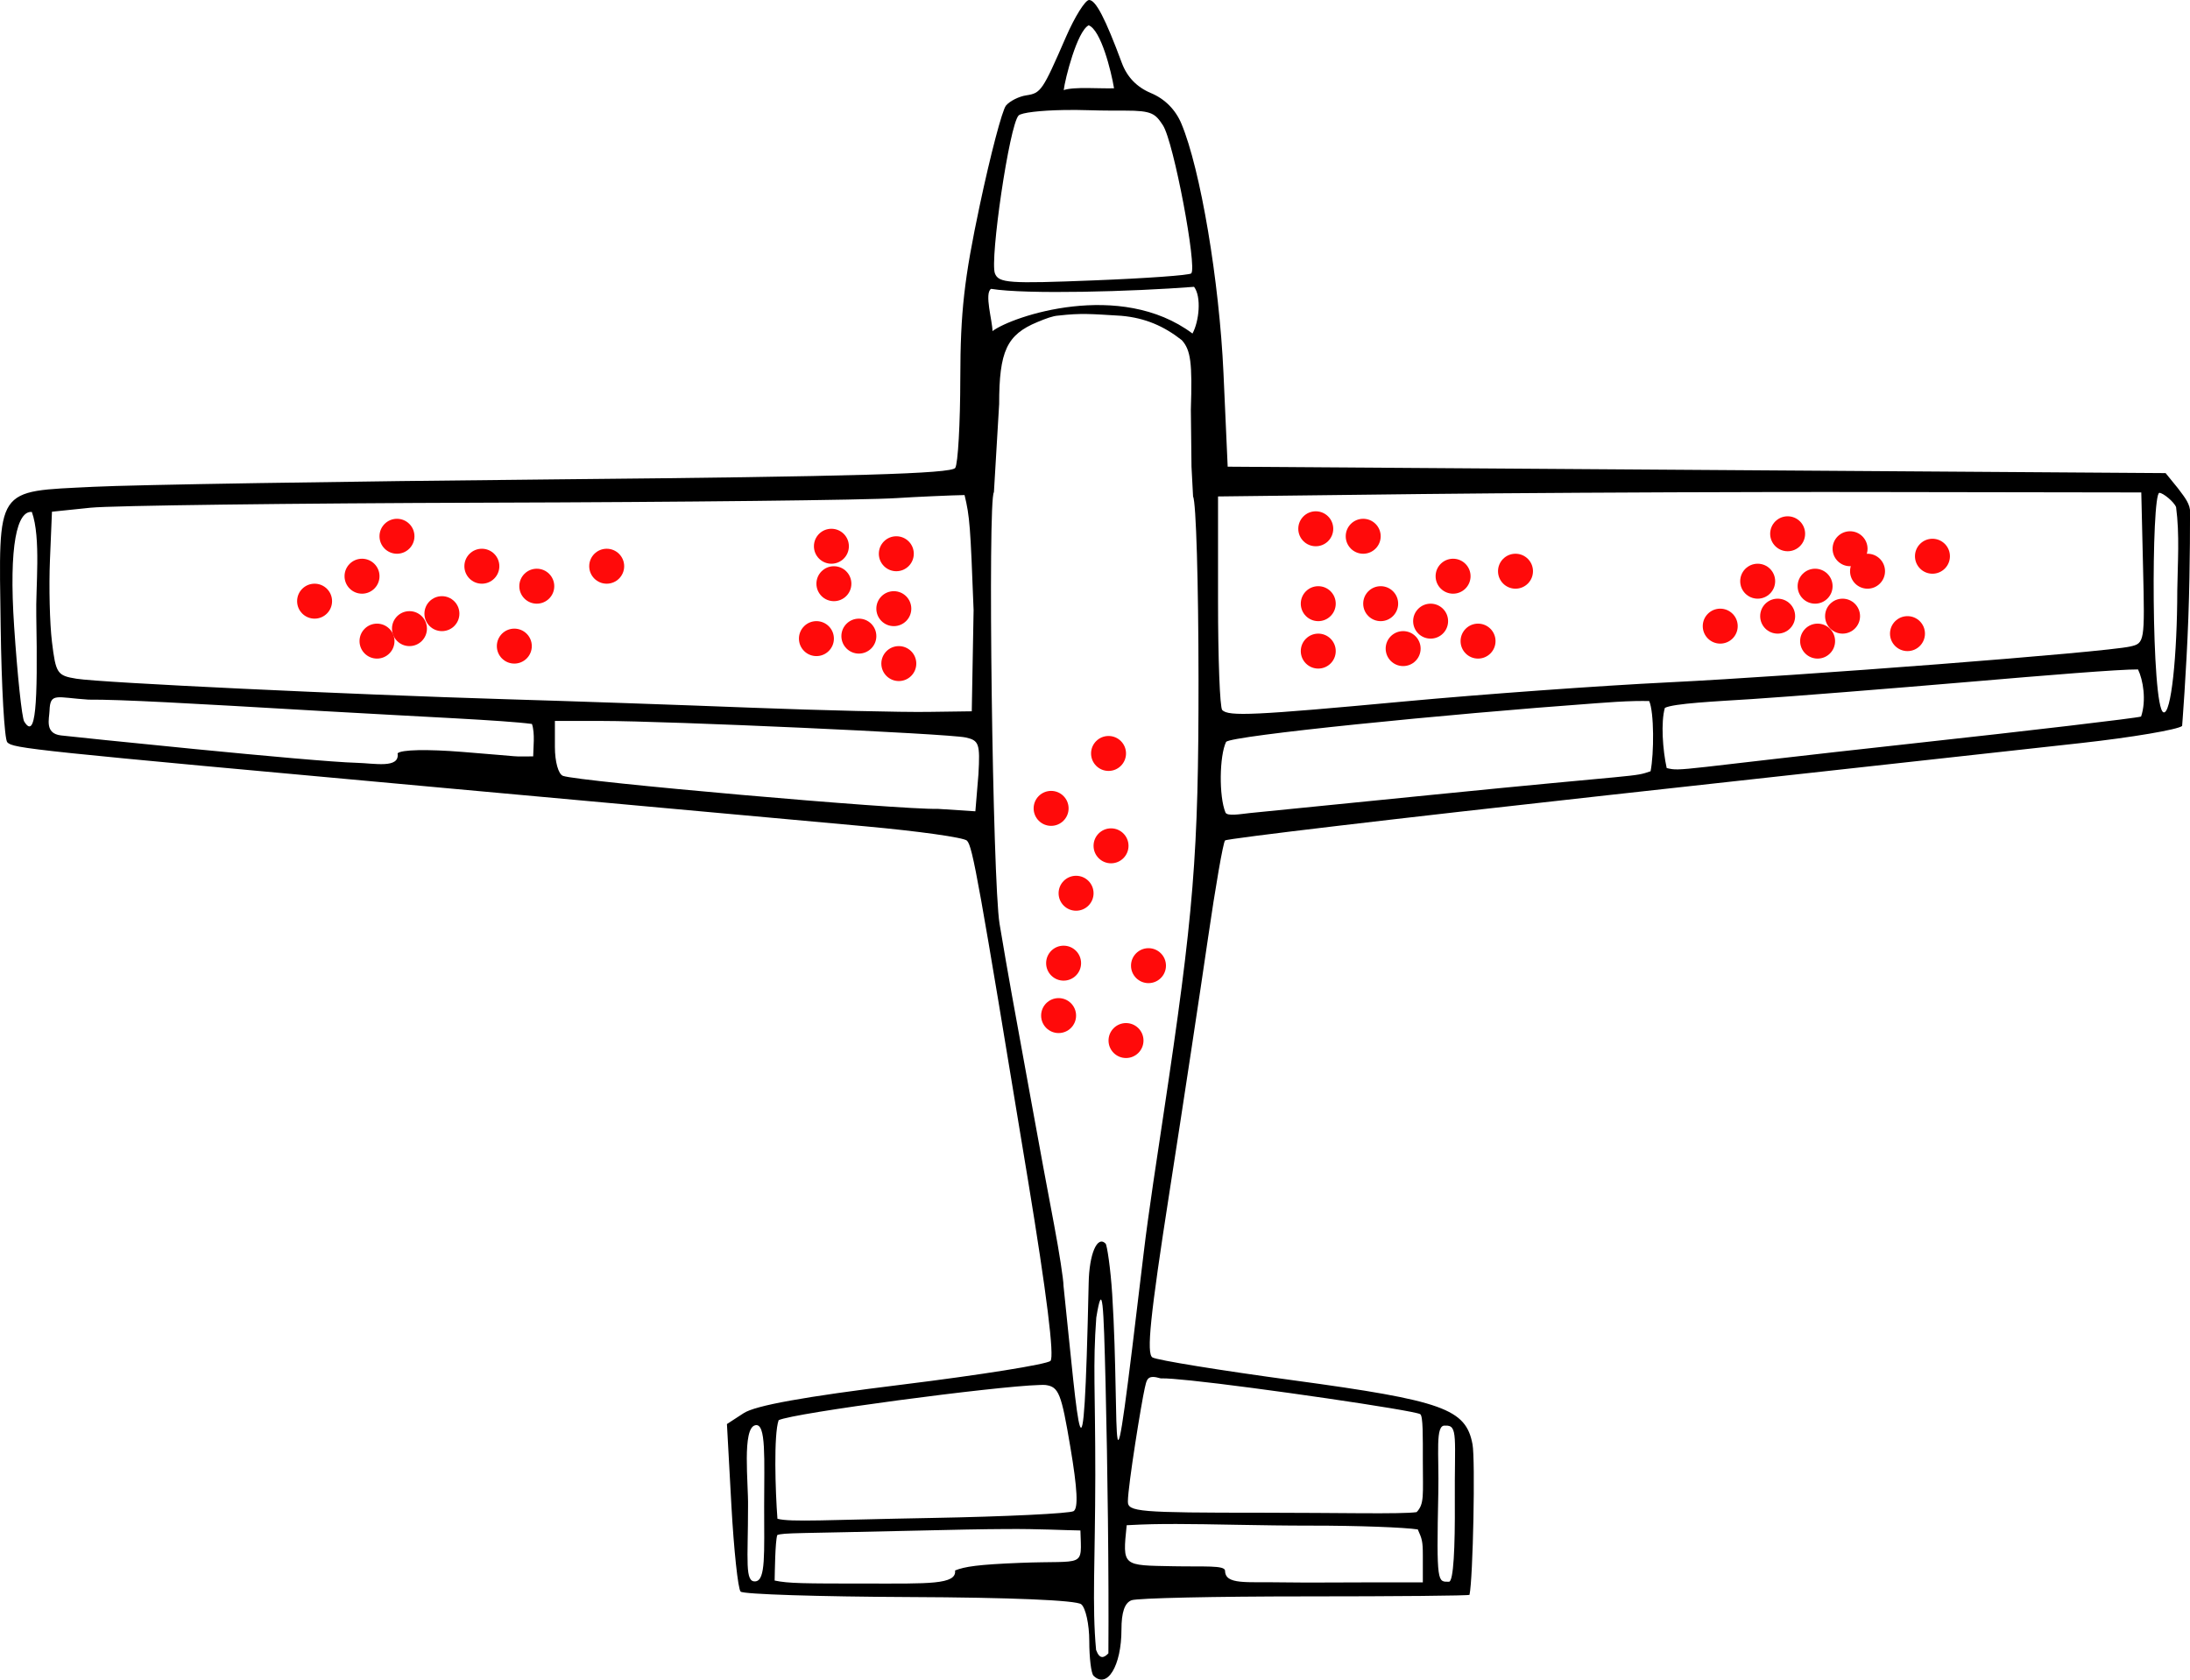 <?xml version="1.0" encoding="UTF-8" standalone="no"?>
<!-- Created with Inkscape (http://www.inkscape.org/) -->

<svg
   xmlns:dc="http://purl.org/dc/elements/1.1/"
   xmlns:cc="http://creativecommons.org/ns#"
   xmlns:rdf="http://www.w3.org/1999/02/22-rdf-syntax-ns#"
   xmlns:svg="http://www.w3.org/2000/svg"
   xmlns="http://www.w3.org/2000/svg"
   xmlns:sodipodi="http://sodipodi.sourceforge.net/DTD/sodipodi-0.dtd"
   xmlns:inkscape="http://www.inkscape.org/namespaces/inkscape"
   id="svg2474"
   sodipodi:docname="Aeroplane_before_selection.svg"
   viewBox="0 0 443.03 339.82"
   sodipodi:version="0.32"
   version="1.0"
   inkscape:output_extension="org.inkscape.output.svg.inkscape"
   inkscape:version="0.91 r13725">
  <defs
     id="defs4188" />
  <sodipodi:namedview
     id="base"
     bordercolor="#666666"
     inkscape:pageshadow="2"
     guidetolerance="10"
     pagecolor="#ffffff"
     gridtolerance="10000"
     inkscape:window-height="1080"
     inkscape:zoom="1.979899"
     objecttolerance="10"
     showgrid="false"
     borderopacity="1.0"
     inkscape:current-layer="layer1"
     inkscape:cx="206.73398"
     inkscape:cy="183.18404"
     inkscape:window-y="0"
     inkscape:window-x="0"
     inkscape:window-width="1920"
     inkscape:pageopacity="0.0"
     inkscape:document-units="px"
     inkscape:window-maximized="1" />
  <g
     id="layer1"
     inkscape:label="Layer 1"
     inkscape:groupmode="layer"
     transform="translate(-81.344 -488.17)">
    <path
       id="path3476"
       sodipodi:nodetypes="csssssssssssssssscccssssssssssssssssscsccccccsssccccccscsssssccccccccccccsscssccssssccsccccccsssscccccccscccccsssscccsscccsscccsccsscccsccscsssccccssscccccscccscccsccscccssscsssccssssccccsscccsssccsccccscsccccscsccsc"
       style="fill:#000000"
       d="m301.66 488.17c-0.77 0-2.89 3.37-4.68 7.49-4.74 10.89-5.05 11.35-8.02 11.8-1.49 0.22-3.34 1.15-4.11 2.07-0.77 0.93-3.14 9.98-5.29 20.11-3.16 14.89-3.93 21.6-3.95 35.04-0.01 9.14-0.47 17.29-1.02 18.15-0.74 1.18-20.62 1.76-80.38 2.32-43.67 0.41-85.96 1.1-93.97 1.51-20.018 1.01-19.144-0.29-18.763 28.16 0.166 12.35 0.764 22.94 1.344 23.53 1.235 1.25 4.056 1.56 89.289 9.32 35.82 3.26 73.8 6.72 84.41 7.69s19.81 2.25 20.44 2.89c1.16 1.18 2.37 8.1 12.37 68.86 3.76 22.85 5.34 35.56 4.52 36.39-0.7 0.7-14.21 2.85-30 4.8-19.98 2.46-29.72 4.24-32.07 5.78l-3.38 2.2 0.9 16.44c0.5 9.05 1.34 16.92 1.87 17.46s15.87 1.02 34.1 1.1c20.41 0.08 33.8 0.64 34.8 1.46 0.9 0.73 1.63 4.08 1.63 7.45s0.38 6.52 0.85 7c2.77 2.76 5.66-1.99 5.66-9.32 0-3.5 0.64-5.41 2.04-5.94 1.13-0.44 16.95-0.78 35.16-0.78s33.17-0.14 33.21-0.32c0.72-3.36 1.19-27.35 0.61-30.44-1.34-7.18-5.93-8.84-36.18-12.95-14.85-2.01-27.69-4.09-28.57-4.64-1.24-0.76-0.47-8.32 3.42-33.29 2.77-17.77 6.28-40.95 7.81-51.48s3.08-19.44 3.46-19.82c0.39-0.39 35.24-4.51 77.45-9.16s85.26-9.39 95.65-10.54c10.38-1.15 19.61-2.72 20.51-3.46 0 0 0.86-10.96 1.26-21.9 0.4-10.93 0.33-21.85 0.33-21.85-0.22-1.65-1.49-3.03-2.45-4.36l-2.48-3.05-94.87-0.65-94.87-0.65-0.85-18.93c-0.85-18.66-4.65-41.23-8.51-50.46-1.18-2.83-3.35-5.02-6.15-6.19-2.88-1.21-4.83-3.24-5.9-6.1-3.35-9.03-5.28-12.74-6.63-12.74zm-0.08 5.12c2.47 0.94 4.55 9.22 5.13 12.74-2.71 0.11-8.08-0.36-10.18 0.37 0.26-2.24 2.71-11.93 5.05-13.11zm-5.01 17.14c1.61-0.03 3.32-0.02 5.09 0.04 3.11 0.1 5.46 0.07 7.28 0.08 5.49-0.01 6.12 0.63 7.66 2.97 2.19 3.35 6.94 28.75 5.73 29.96-0.37 0.38-9.27 1.01-19.78 1.42-17.13 0.68-19.18 0.55-19.94-1.42-1.05-2.76 2.93-30.08 4.8-31.95 0.58-0.57 4.34-1.02 9.16-1.1zm26.33 35.77c1.53 2.04 1.02 6.98-0.32 9.45-14.6-10.93-36.48-3.5-40.46-0.49 0-2.03-1.7-7.68-0.28-8.55 7.16 1.16 28.58 0.56 41.06-0.41zm-21.69 5.5c1.82 0.03 3.81 0.17 6.96 0.36 4.89 0.43 8.67 2.12 12.25 4.93 1.81 2 2.14 4.61 1.83 14.04l0.13 11.56 0.32 6.06c0.61 0.96 1.09 17.6 1.1 36.96 0.02 35.48-0.93 47.2-7.16 88.52-1.08 7.16-2.97 19.45-3.91 27.35-7.36 61.82-4.67 35.93-6.39 8.54-0.34-5.33-1.05-9.96-1.34-10.25-1.7-1.7-3.31 2.11-3.42 7.98-1.04 47-1.99 30.02-5.09 0.57 0-1.24-0.86-6.81-1.91-12.38-1.06-5.56-3.16-16.83-4.64-25.07-1.49-8.24-3.26-17.91-3.91-21.49s-1.77-10.03-2.48-14.32c-1.41-8.51-2.43-86.02-1.14-87.3 0.35-5.94 0.7-11.89 1.06-17.83 0-10.72 1.54-14.04 7.73-16.6 1.78-0.74 3.16-1.25 4.23-1.31 2.34-0.27 3.97-0.35 5.78-0.32zm137.44 36.02c8.25-0.02 16.17-0.01 23.24 0l52.63 0.08 0.36 15.26c0.36 14.97 0.31 15.26-2.6 15.91-5.25 1.19-67.15 5.96-93.37 7.25-13.96 0.68-37.99 2.43-53.39 3.86-30.57 2.84-35.61 3.06-36.92 1.75-0.48-0.47-0.85-10.4-0.85-22.05v-21.17l41.35-0.49c17.05-0.19 44.81-0.36 69.55-0.4zm79.53 0.16c0.74 0 2.96 1.81 3.38 2.89 0.74 5.6 0.32 11.26 0.24 16.89-0.01 12.96-1.24 25.27-2.81 24.62-2.47-1.02-2.47-44.4-0.81-44.4zm-241.71 0.45c1.06 4.38 1.18 6.28 1.83 23.28l-0.37 20.47-8.79 0.12c-5.37 0.08-21.49-0.3-35.81-0.85-14.33-0.56-36.6-1.33-49.49-1.71-31.47-0.95-81.89-3.33-87.019-4.15-3.906-0.63-4.187-1.05-4.965-7.45-0.455-3.74-0.634-11.2-0.407-16.57l0.407-9.77 7.814-0.81c4.3-0.44 40.86-0.9 80.26-1.02 39.4-0.11 76.68-0.52 82.86-0.93 3.27-0.22 11.55-0.59 13.68-0.61zm-188.68 3.42c1.885 5.26 0.748 15.3 0.895 21 0.329 18.23-0.125 25.15-2.442 21.4-0.472-0.76-1.379-9.38-2.035-19.17-1.122-16.73 0.646-23.51 3.582-23.23zm426.07 31.86c1.03 2.12 1.72 6.26 0.62 9.53-0.9 0.31-22.7 2.88-45.87 5.41-48.35 5.29-47.06 5.75-50.1 5.01-0.81-3.68-1.2-9.26-0.37-12.17 1.77-0.91 10.18-1.31 17.7-1.79 7.53-0.49 27.38-2.07 44.16-3.5 14.68-1.26 30.22-2.54 33.86-2.49zm-420.95 5.66c1.142-0.14 3.075 0.24 6.349 0.45 6.427-0.05 20.267 0.73 46.807 2.28 21.05 1.22 37.25 1.88 42.89 2.64 0.66 1.93 0.25 4.94 0.25 6.56-5.15 0.01-0.58 0.19-14.25-0.9-7.21-0.58-12.43-0.47-13.18 0.28 0.48 3.14-4.69 2.01-8.31 1.92-9.17-0.24-57.424-5.26-59.783-5.54-3.344-0.39-2.378-3.35-2.32-5 0.066-1.87 0.404-2.55 1.547-2.69zm319.37 0.73c0.9-0.02 1.79 0 2.69 0 1.01 2.24 0.99 10.65 0.28 14.21-3.53 1.21-1.23 0.46-44.52 4.8-18.27 1.83-34.74 3.46-36.59 3.66-1.86 0.2-4.55 0.69-4.89-0.12-1.34-3.27-1.23-11.46 0.13-14.29 1.24-1.27 44.23-5.59 74.84-7.81 2.68-0.2 5.37-0.39 8.06-0.45zm-218.68 4.03h9.45c13.35 0 70.02 2.56 73.62 3.34 2.73 0.59 2.96 1.26 2.61 7.45l-0.62 7.49-7.57-0.49c-7.82 0.2-72.79-5.52-75.86-6.68-0.93-0.35-1.63-2.85-1.63-5.86v-5.25zm109.52 120.71c1.28-7.76 1.47-3.08 1.88 13.48 0.4 16.55 0.68 38.25 0.57 54.45-0.85 0.88-1.75 1.33-2.49-0.69-0.84-9-0.18-17.96-0.16-35.33 0.01-17.36-0.52-22.16 0.2-31.91zm11.44 12.01c0.4 0 0.91 0.09 1.59 0.29 1.34-0.03 3.28 0.15 6.18 0.44 12.67 1.31 45.06 6.02 46.32 6.8 0.59 0.37 0.53 4.55 0.53 9.44 0 6.92 0.34 8.72-1.26 10.38-3 0.44-16.19 0.12-31.18 0.12-25.09 0-27.25-0.18-27.23-2.28 0.04-3.36 2.76-20.09 3.42-22.95 0.32-1.36 0.44-2.22 1.63-2.24zm-22.99 1.63c0.58-0.02 1.02-0.04 1.3 0 2.66 0.38 3.17 1.65 5 12.54 1.43 8.45 1.63 12.38 0.66 12.98-0.77 0.47-13.7 1.11-28.74 1.38-21.17 0.38-28.51 0.88-31.17 0.16-0.43-5.51-0.78-17.07 0.24-19.94 2.9-1.46 44-6.89 52.71-7.12zm-57.43 8.14c2.24-0.52 1.79 6.8 1.79 16.4 0 9.61 0.32 14.91-1.71 15.18-2.27 0.3-1.55-4.12-1.55-15.18 0.09-4.57-1.25-15.85 1.47-16.4zm139.56 0.08c2.67-0.18 1.87 2.46 1.95 15.34 0.06 9.28-0.26 16.24-1.18 16.24-2.3 0-2.55 0.59-2.16-17.99 0.17-7.98-0.69-13.84 1.39-13.59zm-54.34 19.9c6.37-0.01 17.32 0.34 27.07 0.33s19.08 0.36 21.73 0.77c0.85 1.91 1.02 2.38 1.02 5.21v5.5h-10.5c-5.19 0-13.25 0.08-17.91 0-7.32-0.14-11.58 0.55-11.6-2.37-0.08-1.12-4.22-0.77-10.42-0.89-10.39-0.2-10.34 0.11-9.48-8.3 4.41-0.23 6.01-0.24 10.09-0.25zm-34.43 1.02c6.77-0.05 11.65 0.25 14.98 0.29 0.22 7.71 1.1 6.03-12.09 6.55-8.69 0.34-11.3 0.76-13.27 1.54 0.35 2.9-5.38 2.65-17.86 2.65-12.81 0-15.88-0.02-18.64-0.61 0.04-1.6 0.1-7.86 0.53-9.2 1.29-0.49 4.03-0.32 27.83-0.89 7.81-0.19 13.86-0.31 18.52-0.33z" />
    <circle
       style="opacity:1;fill:#ff0a0a;fill-opacity:1;fill-rule:evenodd;stroke:none;stroke-width:1;stroke-linecap:butt;stroke-linejoin:miter;stroke-miterlimit:4;stroke-dasharray:none;stroke-dashoffset:0;stroke-opacity:1"
       id="path4190"
       cx="154.58"
       cy="604.746"
       r="3.536" />
    <circle
       style="opacity:1;fill:#ff0a0a;fill-opacity:1;fill-rule:evenodd;stroke:none;stroke-width:1;stroke-linecap:butt;stroke-linejoin:miter;stroke-miterlimit:4;stroke-dasharray:none;stroke-dashoffset:0;stroke-opacity:1"
       id="path4190-3"
       cx="170.743"
       cy="612.322"
       r="3.536" />
    <circle
       style="opacity:1;fill:#ff0a0a;fill-opacity:1;fill-rule:evenodd;stroke:none;stroke-width:1;stroke-linecap:butt;stroke-linejoin:miter;stroke-miterlimit:4;stroke-dasharray:none;stroke-dashoffset:0;stroke-opacity:1"
       id="path4190-6"
       cx="157.611"
       cy="617.878"
       r="3.536" />
    <circle
       style="opacity:1;fill:#ff0a0a;fill-opacity:1;fill-rule:evenodd;stroke:none;stroke-width:1;stroke-linecap:butt;stroke-linejoin:miter;stroke-miterlimit:4;stroke-dasharray:none;stroke-dashoffset:0;stroke-opacity:1"
       id="path4190-7"
       cx="144.984"
       cy="609.797"
       r="3.536" />
    <circle
       style="opacity:1;fill:#ff0a0a;fill-opacity:1;fill-rule:evenodd;stroke:none;stroke-width:1;stroke-linecap:butt;stroke-linejoin:miter;stroke-miterlimit:4;stroke-dasharray:none;stroke-dashoffset:0;stroke-opacity:1"
       id="path4190-5"
       cx="161.651"
       cy="596.665"
       r="3.536" />
    <circle
       style="opacity:1;fill:#ff0a0a;fill-opacity:1;fill-rule:evenodd;stroke:none;stroke-width:1;stroke-linecap:butt;stroke-linejoin:miter;stroke-miterlimit:4;stroke-dasharray:none;stroke-dashoffset:0;stroke-opacity:1"
       id="path4190-35"
       cx="164.177"
       cy="615.353"
       r="3.536" />
    <circle
       style="opacity:1;fill:#ff0a0a;fill-opacity:1;fill-rule:evenodd;stroke:none;stroke-width:1;stroke-linecap:butt;stroke-linejoin:miter;stroke-miterlimit:4;stroke-dasharray:none;stroke-dashoffset:0;stroke-opacity:1"
       id="path4190-62"
       cx="178.824"
       cy="602.726"
       r="3.536" />
    <circle
       style="opacity:1;fill:#ff0a0a;fill-opacity:1;fill-rule:evenodd;stroke:none;stroke-width:1;stroke-linecap:butt;stroke-linejoin:miter;stroke-miterlimit:4;stroke-dasharray:none;stroke-dashoffset:0;stroke-opacity:1"
       id="path4190-9"
       cx="185.39"
       cy="618.888"
       r="3.536" />
    <circle
       style="opacity:1;fill:#ff0a0a;fill-opacity:1;fill-rule:evenodd;stroke:none;stroke-width:1;stroke-linecap:butt;stroke-linejoin:miter;stroke-miterlimit:4;stroke-dasharray:none;stroke-dashoffset:0;stroke-opacity:1"
       id="path4190-1"
       cx="204.078"
       cy="602.726"
       r="3.536" />
    <circle
       style="opacity:1;fill:#ff0a0a;fill-opacity:1;fill-rule:evenodd;stroke:none;stroke-width:1;stroke-linecap:butt;stroke-linejoin:miter;stroke-miterlimit:4;stroke-dasharray:none;stroke-dashoffset:0;stroke-opacity:1"
       id="path4190-2"
       cx="189.935"
       cy="606.767"
       r="3.536" />
    <circle
       style="opacity:1;fill:#ff0a0a;fill-opacity:1;fill-rule:evenodd;stroke:none;stroke-width:1;stroke-linecap:butt;stroke-linejoin:miter;stroke-miterlimit:4;stroke-dasharray:none;stroke-dashoffset:0;stroke-opacity:1"
       id="path4190-70"
       cx="263.171"
       cy="622.424"
       r="3.536" />
    <circle
       style="opacity:1;fill:#ff0a0a;fill-opacity:1;fill-rule:evenodd;stroke:none;stroke-width:1;stroke-linecap:butt;stroke-linejoin:miter;stroke-miterlimit:4;stroke-dasharray:none;stroke-dashoffset:0;stroke-opacity:1"
       id="path4190-93"
       cx="262.161"
       cy="611.312"
       r="3.536" />
    <circle
       style="opacity:1;fill:#ff0a0a;fill-opacity:1;fill-rule:evenodd;stroke:none;stroke-width:1;stroke-linecap:butt;stroke-linejoin:miter;stroke-miterlimit:4;stroke-dasharray:none;stroke-dashoffset:0;stroke-opacity:1"
       id="path4190-60"
       cx="249.534"
       cy="-598.685"
       r="3.536"
       transform="scale(1,-1)" />
    <circle
       style="opacity:1;fill:#ff0a0a;fill-opacity:1;fill-rule:evenodd;stroke:none;stroke-width:1;stroke-linecap:butt;stroke-linejoin:miter;stroke-miterlimit:4;stroke-dasharray:none;stroke-dashoffset:0;stroke-opacity:1"
       id="path4190-626"
       cx="246.504"
       cy="617.373"
       r="3.536" />
    <circle
       style="opacity:1;fill:#ff0a0a;fill-opacity:1;fill-rule:evenodd;stroke:none;stroke-width:1;stroke-linecap:butt;stroke-linejoin:miter;stroke-miterlimit:4;stroke-dasharray:none;stroke-dashoffset:0;stroke-opacity:1"
       id="path4190-18"
       cx="250.039"
       cy="606.262"
       r="3.536" />
    <circle
       style="opacity:1;fill:#ff0a0a;fill-opacity:1;fill-rule:evenodd;stroke:none;stroke-width:1;stroke-linecap:butt;stroke-linejoin:miter;stroke-miterlimit:4;stroke-dasharray:none;stroke-dashoffset:0;stroke-opacity:1"
       id="path4190-79"
       cx="262.666"
       cy="600.201"
       r="3.536" />
    <circle
       style="opacity:1;fill:#ff0a0a;fill-opacity:1;fill-rule:evenodd;stroke:none;stroke-width:1;stroke-linecap:butt;stroke-linejoin:miter;stroke-miterlimit:4;stroke-dasharray:none;stroke-dashoffset:0;stroke-opacity:1"
       id="path4190-20"
       cx="255.09"
       cy="616.868"
       r="3.536" />
    <circle
       style="opacity:1;fill:#ff0a0a;fill-opacity:1;fill-rule:evenodd;stroke:none;stroke-width:1;stroke-linecap:butt;stroke-linejoin:miter;stroke-miterlimit:4;stroke-dasharray:none;stroke-dashoffset:0;stroke-opacity:1"
       id="path4190-23"
       cx="296.507"
       cy="683.033"
       r="3.536" />
    <circle
       style="opacity:1;fill:#ff0a0a;fill-opacity:1;fill-rule:evenodd;stroke:none;stroke-width:1;stroke-linecap:butt;stroke-linejoin:miter;stroke-miterlimit:4;stroke-dasharray:none;stroke-dashoffset:0;stroke-opacity:1"
       id="path4190-75"
       cx="295.496"
       cy="693.64"
       r="3.536" />
    <circle
       style="opacity:1;fill:#ff0a0a;fill-opacity:1;fill-rule:evenodd;stroke:none;stroke-width:1;stroke-linecap:butt;stroke-linejoin:miter;stroke-miterlimit:4;stroke-dasharray:none;stroke-dashoffset:0;stroke-opacity:1"
       id="path4190-92"
       cx="309.133"
       cy="698.69"
       r="3.536" />
    <circle
       style="opacity:1;fill:#ff0a0a;fill-opacity:1;fill-rule:evenodd;stroke:none;stroke-width:1;stroke-linecap:butt;stroke-linejoin:miter;stroke-miterlimit:4;stroke-dasharray:none;stroke-dashoffset:0;stroke-opacity:1"
       id="path4190-28"
       cx="313.679"
       cy="683.538"
       r="3.536" />
    <circle
       style="opacity:1;fill:#ff0a0a;fill-opacity:1;fill-rule:evenodd;stroke:none;stroke-width:1;stroke-linecap:butt;stroke-linejoin:miter;stroke-miterlimit:4;stroke-dasharray:none;stroke-dashoffset:0;stroke-opacity:1"
       id="path4190-97"
       cx="299.032"
       cy="668.891"
       r="3.536" />
    <circle
       style="opacity:1;fill:#ff0a0a;fill-opacity:1;fill-rule:evenodd;stroke:none;stroke-width:1;stroke-linecap:butt;stroke-linejoin:miter;stroke-miterlimit:4;stroke-dasharray:none;stroke-dashoffset:0;stroke-opacity:1"
       id="path4190-36"
       cx="293.981"
       cy="651.718"
       r="3.536" />
    <circle
       style="opacity:1;fill:#ff0a0a;fill-opacity:1;fill-rule:evenodd;stroke:none;stroke-width:1;stroke-linecap:butt;stroke-linejoin:miter;stroke-miterlimit:4;stroke-dasharray:none;stroke-dashoffset:0;stroke-opacity:1"
       id="path4190-12"
       cx="305.598"
       cy="640.607"
       r="3.536" />
    <circle
       style="opacity:1;fill:#ff0a0a;fill-opacity:1;fill-rule:evenodd;stroke:none;stroke-width:1;stroke-linecap:butt;stroke-linejoin:miter;stroke-miterlimit:4;stroke-dasharray:none;stroke-dashoffset:0;stroke-opacity:1"
       id="path4190-931"
       cx="306.103"
       cy="659.295"
       r="3.536" />
    <circle
       style="opacity:1;fill:#ff0a0a;fill-opacity:1;fill-rule:evenodd;stroke:none;stroke-width:1;stroke-linecap:butt;stroke-linejoin:miter;stroke-miterlimit:4;stroke-dasharray:none;stroke-dashoffset:0;stroke-opacity:1"
       id="path4190-94"
       cx="365.197"
       cy="619.393"
       r="3.536" />
    <circle
       style="opacity:1;fill:#ff0a0a;fill-opacity:1;fill-rule:evenodd;stroke:none;stroke-width:1;stroke-linecap:butt;stroke-linejoin:miter;stroke-miterlimit:4;stroke-dasharray:none;stroke-dashoffset:0;stroke-opacity:1"
       id="path4190-78"
       cx="375.298"
       cy="-604.746"
       r="3.536"
       transform="scale(1,-1)" />
    <circle
       style="opacity:1;fill:#ff0a0a;fill-opacity:1;fill-rule:evenodd;stroke:none;stroke-width:1;stroke-linecap:butt;stroke-linejoin:miter;stroke-miterlimit:4;stroke-dasharray:none;stroke-dashoffset:0;stroke-opacity:1"
       id="path4190-4"
       cx="387.925"
       cy="603.736"
       r="3.536" />
    <circle
       style="opacity:1;fill:#ff0a0a;fill-opacity:1;fill-rule:evenodd;stroke:none;stroke-width:1;stroke-linecap:butt;stroke-linejoin:miter;stroke-miterlimit:4;stroke-dasharray:none;stroke-dashoffset:0;stroke-opacity:1"
       id="path4190-50"
       cx="380.349"
       cy="617.878"
       r="3.536" />
    <circle
       style="opacity:1;fill:#ff0a0a;fill-opacity:1;fill-rule:evenodd;stroke:none;stroke-width:1;stroke-linecap:butt;stroke-linejoin:miter;stroke-miterlimit:4;stroke-dasharray:none;stroke-dashoffset:0;stroke-opacity:1"
       id="path4190-361"
       cx="370.753"
       cy="613.838"
       r="3.536" />
    <circle
       style="opacity:1;fill:#ff0a0a;fill-opacity:1;fill-rule:evenodd;stroke:none;stroke-width:1;stroke-linecap:butt;stroke-linejoin:miter;stroke-miterlimit:4;stroke-dasharray:none;stroke-dashoffset:0;stroke-opacity:1"
       id="path4190-0"
       cx="357.116"
       cy="596.665"
       r="3.536" />
    <circle
       style="opacity:1;fill:#ff0a0a;fill-opacity:1;fill-rule:evenodd;stroke:none;stroke-width:1;stroke-linecap:butt;stroke-linejoin:miter;stroke-miterlimit:4;stroke-dasharray:none;stroke-dashoffset:0;stroke-opacity:1"
       id="path4190-63"
       cx="360.651"
       cy="610.302"
       r="3.536" />
    <circle
       style="opacity:1;fill:#ff0a0a;fill-opacity:1;fill-rule:evenodd;stroke:none;stroke-width:1;stroke-linecap:butt;stroke-linejoin:miter;stroke-miterlimit:4;stroke-dasharray:none;stroke-dashoffset:0;stroke-opacity:1"
       id="path4190-206"
       cx="348.024"
       cy="619.899"
       r="3.536" />
    <circle
       style="opacity:1;fill:#ff0a0a;fill-opacity:1;fill-rule:evenodd;stroke:none;stroke-width:1;stroke-linecap:butt;stroke-linejoin:miter;stroke-miterlimit:4;stroke-dasharray:none;stroke-dashoffset:0;stroke-opacity:1"
       id="path4190-15"
       cx="348.024"
       cy="610.302"
       r="3.536" />
    <circle
       style="opacity:1;fill:#ff0a0a;fill-opacity:1;fill-rule:evenodd;stroke:none;stroke-width:1;stroke-linecap:butt;stroke-linejoin:miter;stroke-miterlimit:4;stroke-dasharray:none;stroke-dashoffset:0;stroke-opacity:1"
       id="path4190-54"
       cx="347.519"
       cy="595.15"
       r="3.536" />
    <circle
       style="opacity:1;fill:#ff0a0a;fill-opacity:1;fill-rule:evenodd;stroke:none;stroke-width:1;stroke-linecap:butt;stroke-linejoin:miter;stroke-miterlimit:4;stroke-dasharray:none;stroke-dashoffset:0;stroke-opacity:1"
       id="path4190-76"
       cx="455.606"
       cy="599.19"
       r="3.536" />
    <circle
       style="opacity:1;fill:#ff0a0a;fill-opacity:1;fill-rule:evenodd;stroke:none;stroke-width:1;stroke-linecap:butt;stroke-linejoin:miter;stroke-miterlimit:4;stroke-dasharray:none;stroke-dashoffset:0;stroke-opacity:1"
       id="path4190-56"
       cx="448.534"
       cy="-606.767"
       r="3.536"
       transform="scale(1,-1)" />
    <circle
       style="opacity:1;fill:#ff0a0a;fill-opacity:1;fill-rule:evenodd;stroke:none;stroke-width:1;stroke-linecap:butt;stroke-linejoin:miter;stroke-miterlimit:4;stroke-dasharray:none;stroke-dashoffset:0;stroke-opacity:1"
       id="path4190-937"
       cx="429.342"
       cy="614.848"
       r="3.536" />
    <circle
       style="opacity:1;fill:#ff0a0a;fill-opacity:1;fill-rule:evenodd;stroke:none;stroke-width:1;stroke-linecap:butt;stroke-linejoin:miter;stroke-miterlimit:4;stroke-dasharray:none;stroke-dashoffset:0;stroke-opacity:1"
       id="path4190-45"
       cx="436.918"
       cy="605.756"
       r="3.536" />
    <circle
       style="opacity:1;fill:#ff0a0a;fill-opacity:1;fill-rule:evenodd;stroke:none;stroke-width:1;stroke-linecap:butt;stroke-linejoin:miter;stroke-miterlimit:4;stroke-dasharray:none;stroke-dashoffset:0;stroke-opacity:1"
       id="path4190-25"
       cx="454.09"
       cy="612.828"
       r="3.536" />
    <circle
       style="opacity:1;fill:#ff0a0a;fill-opacity:1;fill-rule:evenodd;stroke:none;stroke-width:1;stroke-linecap:butt;stroke-linejoin:miter;stroke-miterlimit:4;stroke-dasharray:none;stroke-dashoffset:0;stroke-opacity:1"
       id="path4190-47"
       cx="472.273"
       cy="600.706"
       r="3.536" />
    <circle
       style="opacity:1;fill:#ff0a0a;fill-opacity:1;fill-rule:evenodd;stroke:none;stroke-width:1;stroke-linecap:butt;stroke-linejoin:miter;stroke-miterlimit:4;stroke-dasharray:none;stroke-dashoffset:0;stroke-opacity:1"
       id="path4190-44"
       cx="442.979"
       cy="596.16"
       r="3.536" />
    <circle
       style="opacity:1;fill:#ff0a0a;fill-opacity:1;fill-rule:evenodd;stroke:none;stroke-width:1;stroke-linecap:butt;stroke-linejoin:miter;stroke-miterlimit:4;stroke-dasharray:none;stroke-dashoffset:0;stroke-opacity:1"
       id="path4190-30"
       cx="440.958"
       cy="612.828"
       r="3.536" />
    <circle
       style="opacity:1;fill:#ff0a0a;fill-opacity:1;fill-rule:evenodd;stroke:none;stroke-width:1;stroke-linecap:butt;stroke-linejoin:miter;stroke-miterlimit:4;stroke-dasharray:none;stroke-dashoffset:0;stroke-opacity:1"
       id="path4190-786"
       cx="459.141"
       cy="603.736"
       r="3.536" />
    <circle
       style="opacity:1;fill:#ff0a0a;fill-opacity:1;fill-rule:evenodd;stroke:none;stroke-width:1;stroke-linecap:butt;stroke-linejoin:miter;stroke-miterlimit:4;stroke-dasharray:none;stroke-dashoffset:0;stroke-opacity:1"
       id="path4190-8"
       cx="467.222"
       cy="616.363"
       r="3.536" />
    <circle
       style="opacity:1;fill:#ff0a0a;fill-opacity:1;fill-rule:evenodd;stroke:none;stroke-width:1;stroke-linecap:butt;stroke-linejoin:miter;stroke-miterlimit:4;stroke-dasharray:none;stroke-dashoffset:0;stroke-opacity:1"
       id="path4190-84"
       cx="449.04"
       cy="617.878"
       r="3.536" />
  </g>
</svg>

